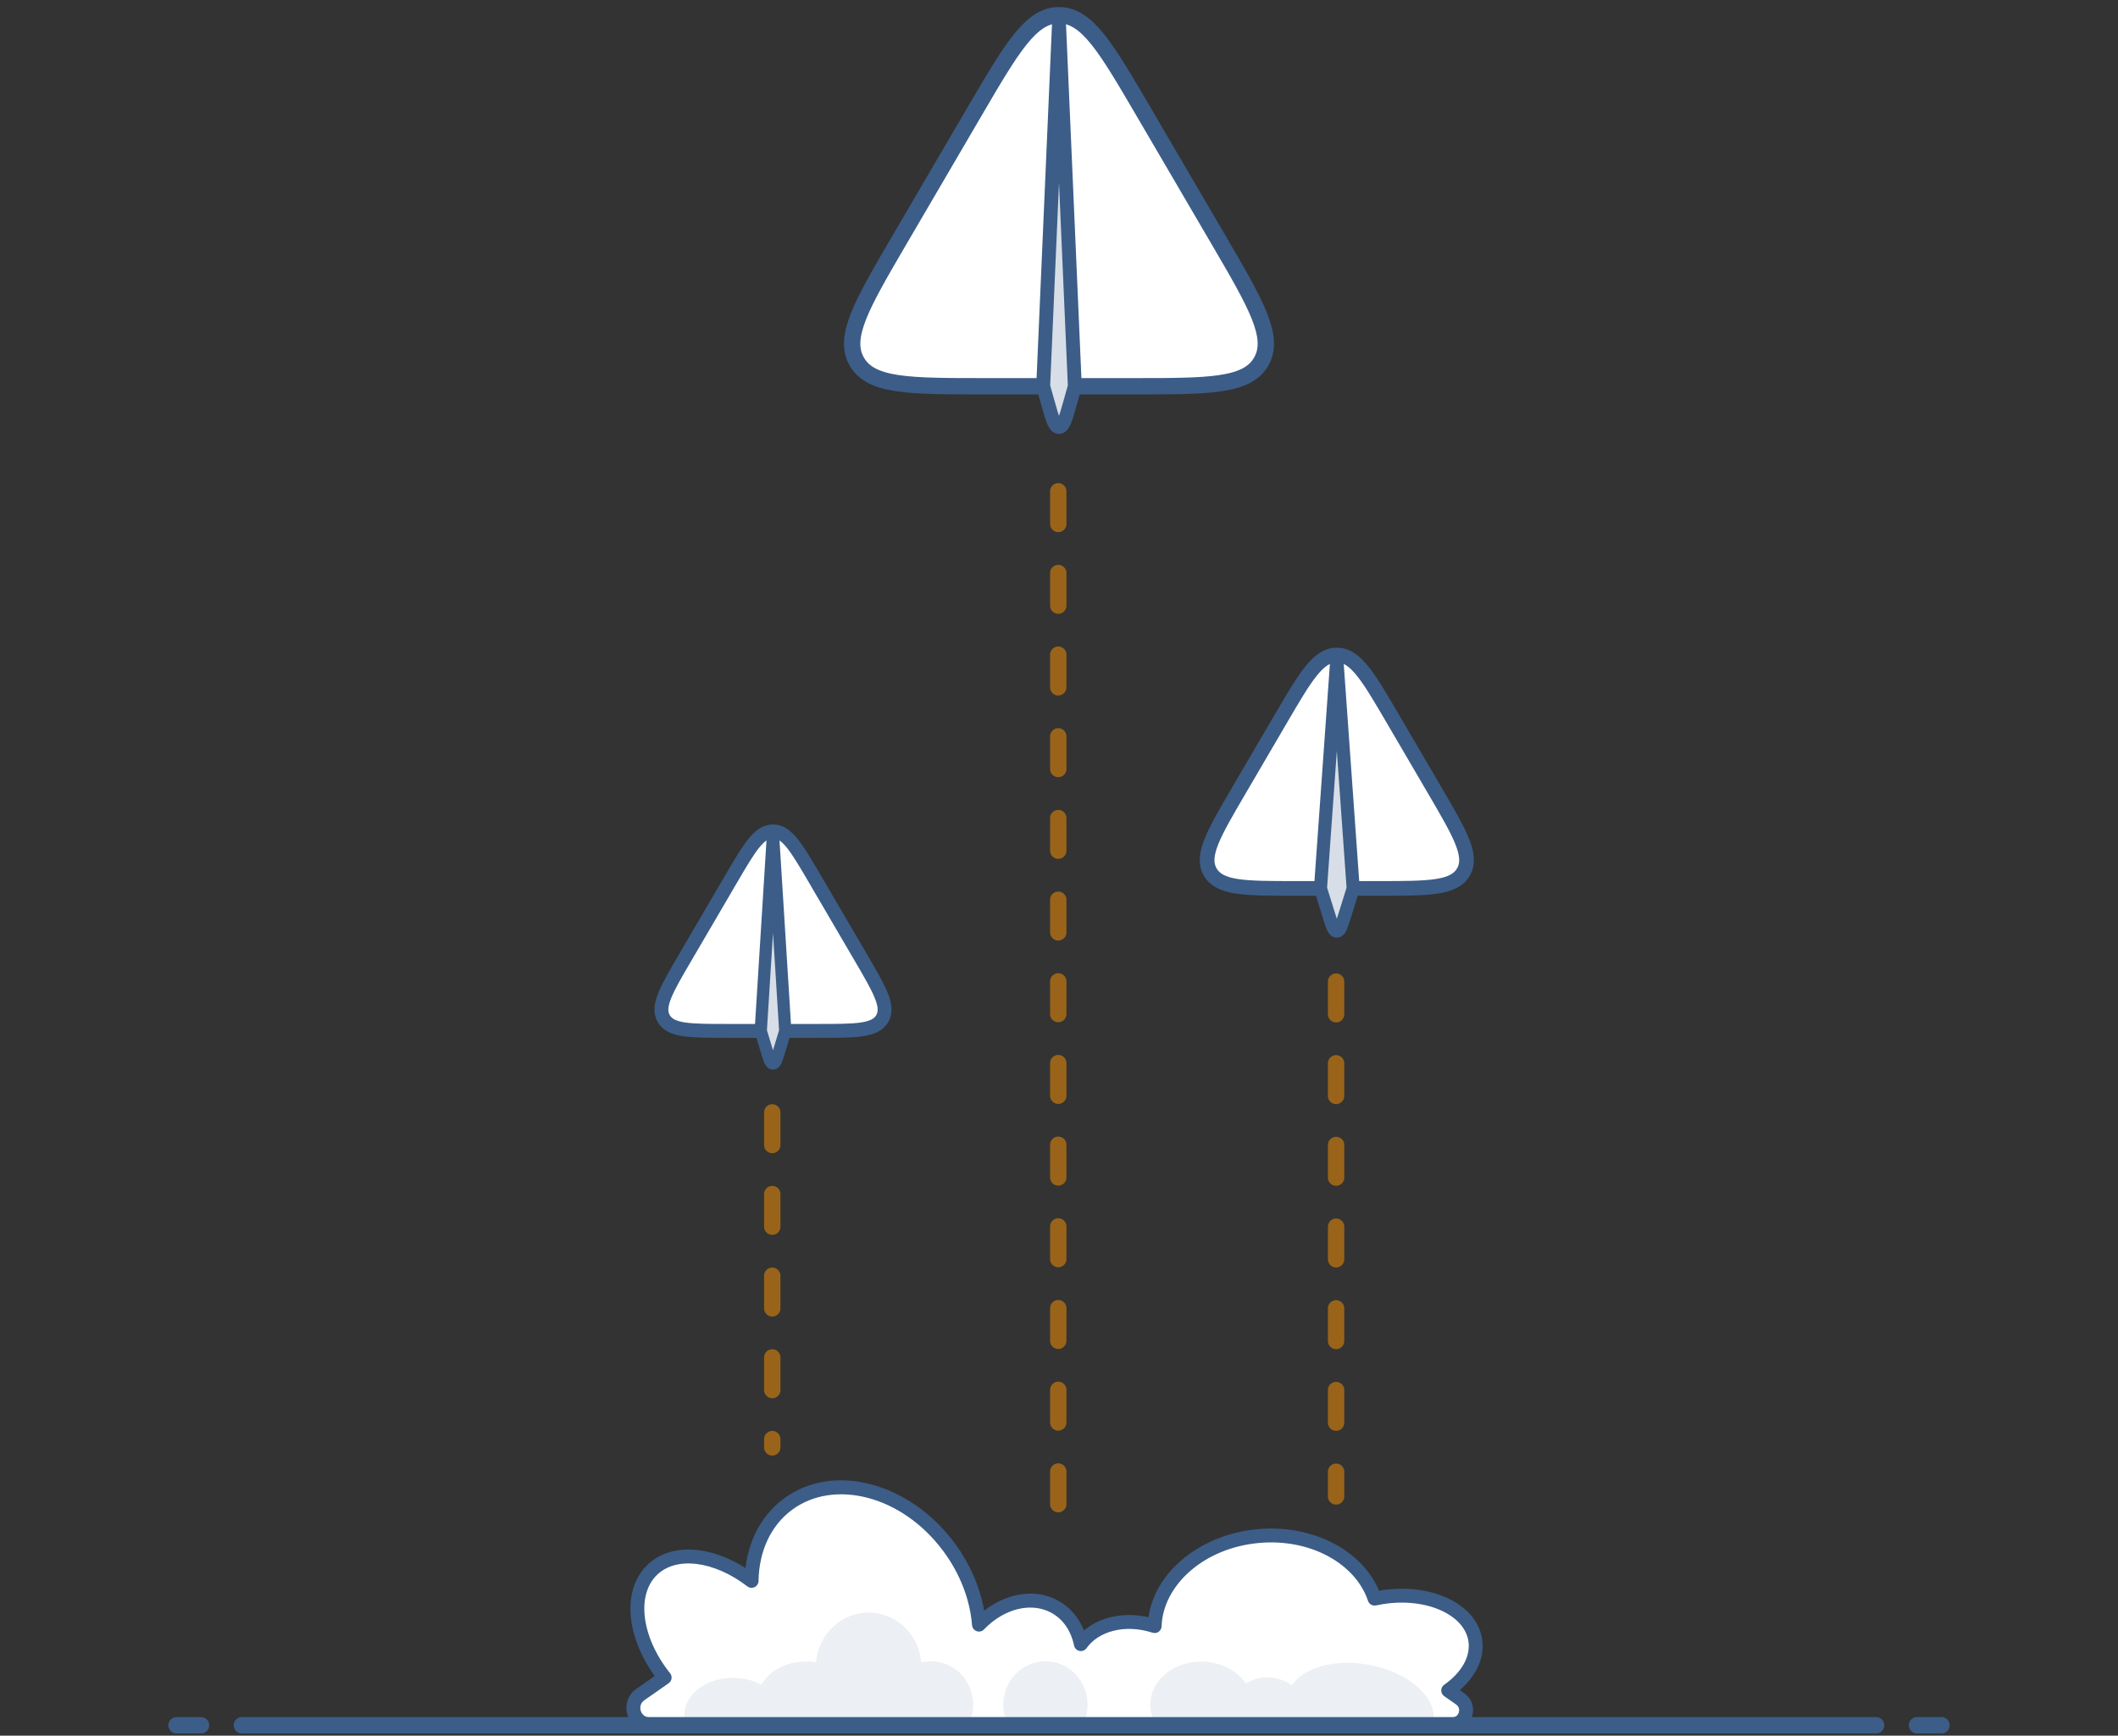 <svg width="216" height="177" viewBox="0 0 216 177" fill="none" xmlns="http://www.w3.org/2000/svg"><rect x="0" y="0" width="216" height="177" fill="#333333" stroke="none"/><path d="M116.632 11.406C112.79 4.837 110.868 1.552 108 1.552C105.132 1.552 103.211 4.837 99.368 11.406L91.802 24.341C87.894 31.024 85.939 34.366 87.38 36.878C88.821 39.39 92.692 39.39 100.434 39.39L115.566 39.39C123.308 39.39 127.179 39.39 128.62 36.878C130.061 34.366 128.107 31.024 124.198 24.341L116.632 11.406Z" fill="white" stroke="#3C5D87" stroke-width="1.667"/><path d="M108 2.347L106.387 39.39L106.878 41.126C107.332 42.735 107.559 43.54 108 43.54C108.442 43.54 108.669 42.735 109.123 41.126L109.613 39.39L108 2.347Z" fill="white"/><path d="M108 2.347L106.387 39.39L106.878 41.126C107.332 42.735 107.559 43.54 108 43.54C108.442 43.54 108.669 42.735 109.123 41.126L109.613 39.39L108 2.347Z" fill="#3C5D87" fill-opacity="0.2"/><path d="M108 2.347L106.387 39.39L106.878 41.126C107.332 42.735 107.559 43.54 108 43.54C108.442 43.54 108.669 42.735 109.123 41.126L109.613 39.39L108 2.347Z" stroke="#3C5D87" stroke-width="1.417"/><path d="M142.088 73.369C139.526 68.989 138.245 66.799 136.333 66.799C134.421 66.799 133.141 68.989 130.579 73.369L126.368 80.568C123.762 85.023 122.459 87.251 123.42 88.925C124.381 90.6 126.961 90.6 132.123 90.6L140.544 90.6C145.705 90.6 148.286 90.6 149.247 88.925C150.208 87.251 148.905 85.023 146.299 80.568L142.088 73.369Z" fill="white" stroke="#3C5D87" stroke-width="1.5"/><path d="M136.333 67.186L134.667 90.6L135.538 93.39C135.864 94.435 136.027 94.957 136.333 94.957C136.64 94.957 136.803 94.435 137.129 93.39L138 90.6L136.333 67.186Z" fill="white"/><path d="M136.333 67.186L134.667 90.6L135.538 93.39C135.864 94.435 136.027 94.957 136.333 94.957C136.64 94.957 136.803 94.435 137.129 93.39L138 90.6L136.333 67.186Z" fill="#3C5D87" fill-opacity="0.2"/><path d="M136.333 67.186L134.667 90.6L135.538 93.39C135.864 94.435 136.027 94.957 136.333 94.957C136.64 94.957 136.803 94.435 137.129 93.39L138 90.6L136.333 67.186Z" stroke="#3C5D87" stroke-width="1.333"/><path d="M83.149 89.712C81.228 86.427 80.267 84.785 78.833 84.785C77.399 84.785 76.439 86.427 74.517 89.712L69.901 97.604C67.947 100.946 66.969 102.616 67.69 103.873C68.41 105.129 70.346 105.129 74.217 105.129L83.45 105.129C87.321 105.129 89.256 105.129 89.977 103.873C90.697 102.616 89.72 100.946 87.766 97.604L83.149 89.712Z" fill="white" stroke="#3C5D87" stroke-width="1.417"/><path d="M78.833 85.103L77.583 105.129L78.195 107.156C78.455 108.019 78.585 108.451 78.833 108.451C79.081 108.451 79.211 108.019 79.471 107.156L80.083 105.129L78.833 85.103Z" fill="white"/><path d="M78.833 85.103L77.583 105.129L78.195 107.156C78.455 108.019 78.585 108.451 78.833 108.451C79.081 108.451 79.211 108.019 79.471 107.156L80.083 105.129L78.833 85.103Z" fill="#3C5D87" fill-opacity="0.2"/><path d="M78.833 85.103L77.583 105.129L78.195 107.156C78.455 108.019 78.585 108.451 78.833 108.451C79.081 108.451 79.211 108.019 79.471 107.156L80.083 105.129L78.833 85.103Z" stroke="#3C5D87" stroke-width="1.25"/><path opacity="0.5" d="M107.925 50.102V155.935" stroke="#FF9600" stroke-width="1.667" stroke-linecap="round" stroke-linejoin="round" stroke-dasharray="3.33 5"/><path opacity="0.5" d="M136.259 100.103V152.603" stroke="#FF9600" stroke-width="1.667" stroke-linecap="round" stroke-linejoin="round" stroke-dasharray="3.33 5"/><path opacity="0.5" d="M78.758 113.437V147.603" stroke="#FF9600" stroke-width="1.667" stroke-linecap="round" stroke-linejoin="round" stroke-dasharray="3.33 5"/><path fill-rule="evenodd" clip-rule="evenodd" d="M94.128 175.849C94.128 175.849 94.129 175.849 94.129 175.849H98.369C98.37 175.849 98.37 175.849 98.37 175.849H107.397C107.397 175.849 107.397 175.849 107.397 175.849H108.275C108.277 175.849 108.278 175.849 108.28 175.849H134.539V175.853H142.633L142.632 175.853H148.075C149.483 175.853 150.053 174.04 148.899 173.233L147.69 172.388C149.639 171.017 150.747 169.134 150.453 167.252C149.96 164.096 145.709 162.138 140.958 162.88C140.696 162.921 140.438 162.969 140.184 163.024C138.815 158.91 133.903 156.145 128.344 156.643C122.443 157.171 117.911 161.188 117.754 165.826C114.763 164.852 111.696 165.607 110.231 167.664C109.901 166.06 109.028 164.695 107.662 163.904C105.265 162.517 102.088 163.33 99.838 165.676C99.628 163.02 98.607 160.232 96.762 157.749C92.388 151.862 85.038 149.918 80.344 153.406C77.94 155.191 76.699 158.054 76.647 161.213C73.069 158.457 68.852 157.878 66.544 160.065C64.056 162.422 64.656 167.168 67.784 171.075L65.31 172.804C63.968 173.741 64.631 175.849 66.268 175.849H72.595L72.595 175.849H74.848C74.849 175.849 74.85 175.849 74.851 175.849H78.564C78.565 175.849 78.566 175.849 78.567 175.849H87.122C87.123 175.849 87.123 175.849 87.124 175.849H94.128Z" fill="white"/><path d="M94.129 175.849L93.876 175.187C93.957 175.156 94.043 175.14 94.129 175.14V175.849ZM94.128 175.849L94.381 176.511C94.3 176.542 94.214 176.558 94.128 176.558V175.849ZM98.369 175.849V175.14C98.596 175.14 98.809 175.249 98.942 175.432L98.369 175.849ZM98.37 175.849V176.558C98.143 176.558 97.93 176.449 97.797 176.266L98.37 175.849ZM107.397 175.849L107.876 176.371C107.745 176.491 107.574 176.558 107.397 176.558V175.849ZM107.397 175.849L106.918 175.328C107.048 175.208 107.219 175.141 107.397 175.141V175.849ZM108.275 175.849V175.141C108.29 175.141 108.305 175.141 108.321 175.142L108.275 175.849ZM108.28 175.849V176.558C108.265 176.558 108.251 176.557 108.236 176.556L108.28 175.849ZM134.539 175.849V175.141C134.931 175.141 135.248 175.458 135.248 175.849H134.539ZM134.539 175.853V176.561C134.148 176.561 133.831 176.244 133.831 175.853H134.539ZM142.633 175.853V175.144C142.904 175.144 143.152 175.3 143.27 175.544C143.389 175.789 143.356 176.079 143.188 176.292L142.633 175.853ZM142.632 175.853V176.561C142.361 176.561 142.113 176.406 141.995 176.161C141.876 175.917 141.908 175.626 142.077 175.413L142.632 175.853ZM148.899 173.233L148.493 173.814H148.493L148.899 173.233ZM147.69 172.388L147.284 172.969C147.095 172.837 146.982 172.621 146.981 172.39C146.981 172.159 147.093 171.942 147.282 171.809L147.69 172.388ZM150.453 167.252L149.753 167.362L149.753 167.362L150.453 167.252ZM140.958 162.88L140.849 162.18H140.849L140.958 162.88ZM140.184 163.024L140.335 163.717C139.981 163.794 139.626 163.592 139.512 163.248L140.184 163.024ZM128.344 156.643L128.407 157.348L128.344 156.643ZM117.754 165.826L118.462 165.85C118.455 166.073 118.343 166.279 118.161 166.407C117.978 166.534 117.747 166.569 117.535 166.5L117.754 165.826ZM110.231 167.664L110.808 168.075C110.644 168.305 110.36 168.416 110.085 168.357C109.809 168.299 109.594 168.083 109.537 167.807L110.231 167.664ZM107.662 163.904L107.308 164.518L107.662 163.904ZM99.838 165.676L100.35 166.166C100.157 166.367 99.863 166.437 99.6 166.343C99.338 166.249 99.154 166.01 99.132 165.732L99.838 165.676ZM96.762 157.749L96.194 158.171L96.762 157.749ZM80.344 153.406L80.766 153.974L80.344 153.406ZM76.647 161.213L77.356 161.225C77.351 161.493 77.196 161.735 76.955 161.852C76.713 161.968 76.427 161.938 76.215 161.775L76.647 161.213ZM66.544 160.065L67.031 160.579V160.579L66.544 160.065ZM67.784 171.075L68.337 170.633C68.46 170.786 68.513 170.982 68.485 171.176C68.457 171.37 68.35 171.544 68.19 171.656L67.784 171.075ZM65.31 172.804L65.715 173.384L65.31 172.804ZM72.595 175.849L73.15 175.409C73.319 175.622 73.351 175.913 73.233 176.158C73.114 176.402 72.867 176.557 72.595 176.557V175.849ZM72.595 175.849L72.039 176.288C71.871 176.075 71.839 175.785 71.957 175.54C72.075 175.296 72.323 175.14 72.595 175.14V175.849ZM74.848 175.849V175.14C74.904 175.14 74.961 175.147 75.016 175.161L74.848 175.849ZM74.851 175.849V176.558C74.794 176.558 74.738 176.551 74.683 176.538L74.851 175.849ZM78.564 175.849L78.769 176.527C78.703 176.548 78.634 176.558 78.564 176.558V175.849ZM78.567 175.849L78.361 175.171C78.428 175.151 78.497 175.14 78.567 175.14V175.849ZM87.122 175.849V175.14C87.198 175.14 87.273 175.153 87.344 175.176L87.122 175.849ZM87.124 175.849V176.558C87.049 176.558 86.974 176.546 86.902 176.522L87.124 175.849ZM94.383 176.51L94.383 176.51C94.383 176.51 94.383 176.51 94.383 176.51H94.383L94.383 176.51C94.383 176.51 94.383 176.51 94.383 176.51C94.383 176.51 94.383 176.51 94.383 176.51C94.383 176.51 94.383 176.51 94.383 176.51C94.383 176.51 94.383 176.51 94.383 176.51C94.383 176.51 94.383 176.51 94.383 176.51C94.383 176.51 94.383 176.51 94.383 176.51C94.383 176.51 94.383 176.51 94.383 176.51C94.383 176.51 94.383 176.51 94.383 176.51C94.383 176.51 94.383 176.51 94.383 176.51C94.383 176.51 94.383 176.51 94.383 176.51H94.383C94.383 176.51 94.383 176.51 94.383 176.51L94.383 176.51C94.383 176.51 94.383 176.51 94.383 176.51C94.383 176.51 94.383 176.51 94.383 176.51C94.383 176.51 94.383 176.51 94.383 176.51C94.383 176.51 94.383 176.51 94.383 176.51C94.383 176.51 94.383 176.51 94.383 176.51C94.383 176.51 94.383 176.51 94.383 176.51C94.383 176.51 94.383 176.51 94.383 176.51C94.383 176.51 94.383 176.51 94.383 176.51L94.383 176.51C94.383 176.51 94.383 176.51 94.383 176.51H94.383C94.383 176.51 94.383 176.51 94.383 176.51C94.383 176.51 94.383 176.51 94.383 176.51C94.383 176.51 94.383 176.51 94.383 176.51C94.383 176.51 94.383 176.51 94.383 176.51C94.383 176.51 94.383 176.51 94.383 176.51C94.383 176.51 94.383 176.51 94.383 176.51C94.383 176.51 94.383 176.51 94.383 176.51C94.383 176.51 94.383 176.51 94.383 176.51C94.383 176.51 94.383 176.51 94.383 176.51C94.383 176.51 94.383 176.51 94.383 176.51C94.383 176.51 94.383 176.51 94.383 176.51L94.383 176.51C94.383 176.51 94.383 176.51 94.383 176.51H94.383C94.383 176.51 94.383 176.51 94.383 176.51C94.383 176.51 94.383 176.51 94.383 176.51C94.383 176.51 94.383 176.51 94.383 176.51C94.383 176.51 94.383 176.51 94.383 176.51C94.383 176.51 94.383 176.51 94.383 176.51C94.383 176.51 94.383 176.51 94.383 176.51C94.383 176.51 94.383 176.51 94.383 176.51C94.383 176.51 94.383 176.51 94.383 176.51C94.383 176.51 94.383 176.51 94.383 176.51C94.383 176.51 94.383 176.51 94.383 176.51C94.383 176.51 94.382 176.51 94.382 176.51L94.382 176.51C94.382 176.51 94.382 176.51 94.382 176.51H94.382C94.382 176.51 94.382 176.51 94.382 176.51C94.382 176.51 94.382 176.51 94.382 176.51C94.382 176.51 94.382 176.51 94.382 176.51C94.382 176.51 94.382 176.51 94.382 176.51V176.51C94.382 176.51 94.382 176.51 94.382 176.51C94.382 176.51 94.382 176.51 94.382 176.51C94.382 176.51 94.382 176.51 94.382 176.51C94.382 176.51 94.382 176.51 94.382 176.51H94.382C94.382 176.51 94.382 176.51 94.382 176.51C94.382 176.51 94.382 176.51 94.382 176.51H94.382C94.382 176.51 94.382 176.51 94.382 176.51C94.382 176.51 94.382 176.51 94.382 176.51C94.382 176.51 94.382 176.51 94.382 176.51C94.382 176.51 94.382 176.51 94.382 176.51C94.382 176.51 94.382 176.51 94.382 176.51C94.382 176.51 94.382 176.51 94.382 176.51C94.382 176.51 94.382 176.51 94.382 176.51C94.382 176.51 94.382 176.51 94.382 176.51C94.382 176.51 94.382 176.51 94.382 176.51C94.382 176.51 94.382 176.51 94.382 176.51H94.382L94.382 176.51C94.382 176.51 94.382 176.51 94.382 176.51H94.382C94.382 176.51 94.382 176.51 94.382 176.51C94.382 176.51 94.382 176.51 94.382 176.51C94.382 176.51 94.382 176.51 94.382 176.51C94.382 176.51 94.382 176.51 94.382 176.51V176.51C94.382 176.51 94.382 176.51 94.382 176.51C94.382 176.51 94.382 176.51 94.382 176.51C94.382 176.51 94.382 176.51 94.382 176.51C94.382 176.51 94.382 176.51 94.382 176.51H94.382C94.382 176.51 94.382 176.51 94.382 176.51L94.382 176.51C94.382 176.51 94.382 176.51 94.382 176.51H94.382C94.382 176.51 94.382 176.51 94.382 176.51C94.382 176.51 94.382 176.51 94.382 176.51C94.382 176.51 94.382 176.51 94.382 176.51C94.382 176.51 94.382 176.51 94.382 176.51V176.51C94.382 176.51 94.382 176.51 94.382 176.51C94.382 176.51 94.382 176.51 94.382 176.51C94.382 176.51 94.382 176.51 94.382 176.51C94.382 176.51 94.382 176.51 94.382 176.51H94.382C94.382 176.51 94.382 176.51 94.382 176.51L94.382 176.51H94.382C94.382 176.51 94.382 176.51 94.382 176.51C94.382 176.51 94.382 176.51 94.382 176.51C94.382 176.51 94.382 176.51 94.382 176.51C94.382 176.51 94.382 176.51 94.382 176.51C94.382 176.51 94.382 176.51 94.382 176.51C94.382 176.51 94.382 176.51 94.382 176.51C94.382 176.51 94.382 176.51 94.382 176.51C94.382 176.51 94.382 176.51 94.382 176.51C94.382 176.51 94.382 176.51 94.382 176.51C94.382 176.51 94.382 176.51 94.382 176.51H94.382C94.382 176.51 94.382 176.51 94.382 176.51C94.382 176.51 94.382 176.51 94.382 176.51H94.382C94.382 176.51 94.382 176.51 94.382 176.51C94.382 176.51 94.382 176.51 94.382 176.51C94.382 176.51 94.382 176.51 94.382 176.51C94.382 176.51 94.382 176.51 94.382 176.51V176.51C94.382 176.51 94.382 176.51 94.382 176.51C94.382 176.51 94.382 176.51 94.382 176.51C94.382 176.51 94.382 176.51 94.382 176.51C94.382 176.51 94.382 176.51 94.382 176.51C94.382 176.51 94.382 176.51 94.382 176.51H94.382L94.382 176.51C94.382 176.51 94.382 176.51 94.382 176.51C94.382 176.51 94.382 176.51 94.382 176.51C94.382 176.51 94.382 176.51 94.382 176.51C94.382 176.51 94.382 176.51 94.382 176.51C94.382 176.51 94.382 176.51 94.382 176.51C94.382 176.51 94.382 176.51 94.382 176.51C94.382 176.51 94.382 176.51 94.382 176.51C94.382 176.51 94.382 176.51 94.382 176.51C94.382 176.51 94.382 176.51 94.382 176.51C94.382 176.51 94.382 176.51 94.382 176.51C94.382 176.51 94.382 176.51 94.382 176.51H94.382C94.382 176.51 94.382 176.51 94.382 176.51L94.382 176.51C94.382 176.51 94.382 176.51 94.382 176.51C94.382 176.51 94.382 176.51 94.382 176.51C94.382 176.51 94.382 176.51 94.382 176.51C94.382 176.51 94.382 176.51 94.382 176.51C94.382 176.51 94.382 176.51 94.382 176.51C94.382 176.51 94.382 176.51 94.382 176.51C94.382 176.51 94.382 176.51 94.382 176.51C94.382 176.51 94.382 176.51 94.382 176.511C94.382 176.511 94.382 176.511 94.382 176.511C94.382 176.511 94.382 176.511 94.382 176.511C94.382 176.511 94.382 176.511 94.382 176.511H94.382C94.382 176.511 94.382 176.511 94.382 176.511L94.382 176.511C94.382 176.511 94.382 176.511 94.382 176.511C94.382 176.511 94.382 176.511 94.382 176.511C94.382 176.511 94.382 176.511 94.382 176.511C94.382 176.511 94.382 176.511 94.382 176.511C94.382 176.511 94.382 176.511 94.382 176.511C94.382 176.511 94.382 176.511 94.382 176.511C94.382 176.511 94.382 176.511 94.382 176.511C94.382 176.511 94.382 176.511 94.382 176.511L94.382 176.511C94.382 176.511 94.382 176.511 94.382 176.511H94.382C94.382 176.511 94.382 176.511 94.382 176.511C94.382 176.511 94.382 176.511 94.382 176.511C94.382 176.511 94.382 176.511 94.382 176.511C94.382 176.511 94.382 176.511 94.382 176.511C94.382 176.511 94.382 176.511 94.382 176.511C94.382 176.511 94.382 176.511 94.382 176.511C94.382 176.511 94.382 176.511 94.382 176.511C94.382 176.511 94.382 176.511 94.382 176.511C94.382 176.511 94.382 176.511 94.382 176.511C94.382 176.511 94.382 176.511 94.382 176.511L94.382 176.511C94.382 176.511 94.382 176.511 94.382 176.511H94.382L94.382 176.511C94.382 176.511 94.382 176.511 94.382 176.511C94.382 176.511 94.382 176.511 94.382 176.511C94.382 176.511 94.382 176.511 94.382 176.511C94.382 176.511 94.382 176.511 94.382 176.511C94.382 176.511 94.382 176.511 94.382 176.511C94.382 176.511 94.382 176.511 94.382 176.511C94.382 176.511 94.382 176.511 94.382 176.511C94.382 176.511 94.382 176.511 94.382 176.511C94.382 176.511 94.382 176.511 94.382 176.511C94.382 176.511 94.382 176.511 94.382 176.511H94.382C94.382 176.511 94.382 176.511 94.382 176.511C94.382 176.511 94.382 176.511 94.382 176.511C94.382 176.511 94.382 176.511 94.382 176.511C94.382 176.511 94.382 176.511 94.382 176.511C94.382 176.511 94.382 176.511 94.382 176.511C94.382 176.511 94.382 176.511 94.382 176.511C94.382 176.511 94.382 176.511 94.382 176.511C94.382 176.511 94.382 176.511 94.382 176.511C94.382 176.511 94.382 176.511 94.382 176.511C94.382 176.511 94.382 176.511 94.382 176.511L94.382 176.511C94.382 176.511 94.382 176.511 94.382 176.511H94.382C94.382 176.511 94.382 176.511 94.382 176.511C94.382 176.511 94.382 176.511 94.382 176.511C94.382 176.511 94.382 176.511 94.382 176.511C94.382 176.511 94.382 176.511 94.382 176.511C94.382 176.511 94.382 176.511 94.382 176.511C94.382 176.511 94.382 176.511 94.382 176.511C94.382 176.511 94.382 176.511 94.382 176.511C94.382 176.511 94.382 176.511 94.382 176.511C94.382 176.511 94.382 176.511 94.382 176.511C94.382 176.511 94.382 176.511 94.382 176.511C94.382 176.511 94.382 176.511 94.382 176.511L94.382 176.511C94.382 176.511 94.382 176.511 94.382 176.511H94.382C94.382 176.511 94.382 176.511 94.382 176.511C94.382 176.511 94.382 176.511 94.382 176.511C94.382 176.511 94.382 176.511 94.382 176.511C94.382 176.511 94.382 176.511 94.382 176.511V176.511C94.382 176.511 94.382 176.511 94.382 176.511C94.382 176.511 94.382 176.511 94.382 176.511C94.382 176.511 94.382 176.511 94.382 176.511C94.382 176.511 94.382 176.511 94.382 176.511C94.382 176.511 94.382 176.511 94.382 176.511C94.382 176.511 94.382 176.511 94.382 176.511L94.382 176.511C94.382 176.511 94.382 176.511 94.382 176.511H94.382C94.382 176.511 94.382 176.511 94.382 176.511C94.382 176.511 94.382 176.511 94.382 176.511C94.382 176.511 94.382 176.511 94.382 176.511C94.382 176.511 94.382 176.511 94.382 176.511V176.511C94.382 176.511 94.382 176.511 94.382 176.511C94.382 176.511 94.382 176.511 94.382 176.511C94.382 176.511 94.382 176.511 94.382 176.511C94.382 176.511 94.382 176.511 94.382 176.511H94.382C94.382 176.511 94.382 176.511 94.382 176.511C94.382 176.511 94.382 176.511 94.382 176.511H94.382C94.382 176.511 94.382 176.511 94.382 176.511C94.382 176.511 94.382 176.511 94.382 176.511C94.382 176.511 94.382 176.511 94.382 176.511C94.382 176.511 94.382 176.511 94.382 176.511C94.382 176.511 94.382 176.511 94.382 176.511C94.382 176.511 94.382 176.511 94.382 176.511C94.382 176.511 94.382 176.511 94.382 176.511C94.382 176.511 94.382 176.511 94.382 176.511C94.382 176.511 94.382 176.511 94.382 176.511C94.382 176.511 94.382 176.511 94.382 176.511H94.382L94.382 176.511C94.382 176.511 94.382 176.511 94.382 176.511H94.382C94.382 176.511 94.382 176.511 94.382 176.511C94.382 176.511 94.382 176.511 94.382 176.511C94.382 176.511 94.382 176.511 94.382 176.511C94.382 176.511 94.382 176.511 94.382 176.511V176.511C94.382 176.511 94.382 176.511 94.382 176.511C94.382 176.511 94.382 176.511 94.382 176.511C94.382 176.511 94.382 176.511 94.382 176.511C94.382 176.511 94.382 176.511 94.382 176.511H94.382C94.382 176.511 94.382 176.511 94.382 176.511L94.382 176.511C94.382 176.511 94.382 176.511 94.382 176.511C94.382 176.511 94.382 176.511 94.382 176.511C94.382 176.511 94.382 176.511 94.382 176.511C94.382 176.511 94.382 176.511 94.382 176.511C94.382 176.511 94.382 176.511 94.382 176.511C94.382 176.511 94.382 176.511 94.382 176.511C94.382 176.511 94.382 176.511 94.382 176.511C94.382 176.511 94.382 176.511 94.382 176.511C94.382 176.511 94.382 176.511 94.382 176.511C94.382 176.511 94.382 176.511 94.382 176.511C94.382 176.511 94.382 176.511 94.382 176.511H94.382C94.382 176.511 94.382 176.511 94.382 176.511L94.382 176.511H94.382C94.382 176.511 94.382 176.511 94.382 176.511C94.382 176.511 94.382 176.511 94.382 176.511C94.382 176.511 94.382 176.511 94.382 176.511C94.382 176.511 94.382 176.511 94.382 176.511C94.382 176.511 94.382 176.511 94.382 176.511C94.382 176.511 94.382 176.511 94.382 176.511C94.382 176.511 94.382 176.511 94.382 176.511C94.382 176.511 94.382 176.511 94.382 176.511C94.382 176.511 94.382 176.511 94.382 176.511C94.382 176.511 94.382 176.511 94.382 176.511H94.382C94.382 176.511 94.382 176.511 94.382 176.511C94.382 176.511 94.382 176.511 94.382 176.511C94.382 176.511 94.382 176.511 94.382 176.511C94.382 176.511 94.382 176.511 94.382 176.511C94.382 176.511 94.382 176.511 94.382 176.511C94.382 176.511 94.382 176.511 94.382 176.511C94.382 176.511 94.382 176.511 94.382 176.511C94.382 176.511 94.382 176.511 94.382 176.511C94.382 176.511 94.382 176.511 94.382 176.511C94.382 176.511 94.382 176.511 94.382 176.511L94.382 176.511C94.382 176.511 94.382 176.511 94.382 176.511H94.382L94.382 176.511C94.382 176.511 94.382 176.511 94.382 176.511C94.382 176.511 94.382 176.511 94.382 176.511C94.382 176.511 94.382 176.511 94.382 176.511C94.382 176.511 94.382 176.511 94.382 176.511C94.382 176.511 94.382 176.511 94.382 176.511C94.382 176.511 94.382 176.511 94.382 176.511C94.382 176.511 94.382 176.511 94.382 176.511C94.382 176.511 94.382 176.511 94.382 176.511C94.382 176.511 94.382 176.511 94.382 176.511C94.382 176.511 94.382 176.511 94.382 176.511C94.382 176.511 94.382 176.511 94.382 176.511H94.382C94.382 176.511 94.382 176.511 94.382 176.511L94.382 176.511C94.382 176.511 94.382 176.511 94.382 176.511C94.382 176.511 94.382 176.511 94.382 176.511C94.382 176.511 94.382 176.511 94.382 176.511C94.382 176.511 94.382 176.511 94.382 176.511C94.382 176.511 94.382 176.511 94.382 176.511C94.382 176.511 94.382 176.511 94.382 176.511C94.382 176.511 94.382 176.511 94.382 176.511C94.382 176.511 94.382 176.511 94.382 176.511L94.382 176.511C94.382 176.511 94.382 176.511 94.382 176.511H94.382C94.382 176.511 94.382 176.511 94.382 176.511L94.382 176.511C94.382 176.511 94.382 176.511 94.382 176.511C94.382 176.511 94.382 176.511 94.382 176.511C94.382 176.511 94.382 176.511 94.382 176.511C94.382 176.511 94.382 176.511 94.382 176.511C94.382 176.511 94.382 176.511 94.382 176.511C94.382 176.511 94.382 176.511 94.382 176.511C94.382 176.511 94.382 176.511 94.382 176.511C94.382 176.511 94.382 176.511 94.382 176.511L94.382 176.511C94.382 176.511 94.382 176.511 94.382 176.511H94.381C94.381 176.511 94.381 176.511 94.381 176.511C94.381 176.511 94.381 176.511 94.381 176.511C94.381 176.511 94.381 176.511 94.381 176.511C94.381 176.511 94.381 176.511 94.381 176.511C94.381 176.511 94.381 176.511 94.381 176.511C94.381 176.511 94.381 176.511 94.381 176.511C94.381 176.511 94.381 176.511 94.381 176.511C94.381 176.511 94.381 176.511 94.381 176.511C94.381 176.511 94.381 176.511 94.381 176.511C94.381 176.511 94.381 176.511 94.381 176.511C94.381 176.511 94.381 176.511 94.381 176.511L94.381 176.511C94.381 176.511 94.381 176.511 94.381 176.511H94.381L94.381 176.511C94.381 176.511 94.381 176.511 94.381 176.511C94.381 176.511 94.381 176.511 94.381 176.511C94.381 176.511 94.381 176.511 94.381 176.511C94.381 176.511 94.381 176.511 94.381 176.511C94.381 176.511 94.381 176.511 94.381 176.511C94.381 176.511 94.381 176.511 94.381 176.511C94.381 176.511 94.381 176.511 94.381 176.511C94.381 176.511 94.381 176.511 94.381 176.511C94.381 176.511 94.381 176.511 94.381 176.511C94.381 176.511 94.381 176.511 94.381 176.511H94.381C94.381 176.511 94.381 176.511 94.381 176.511C94.381 176.511 94.381 176.511 94.381 176.511C94.381 176.511 94.381 176.511 94.381 176.511C94.381 176.511 94.381 176.511 94.381 176.511C94.381 176.511 94.381 176.511 94.381 176.511C94.381 176.511 94.381 176.511 94.381 176.511C94.381 176.511 94.381 176.511 94.381 176.511C94.381 176.511 94.381 176.511 94.381 176.511C94.381 176.511 94.381 176.511 94.381 176.511C94.381 176.511 94.381 176.511 94.381 176.511H94.381L94.381 176.511C94.381 176.511 94.381 176.511 94.381 176.511H94.381C94.381 176.511 94.381 176.511 94.381 176.511C94.381 176.511 94.381 176.511 94.381 176.511C94.381 176.511 94.381 176.511 94.381 176.511C94.381 176.511 94.381 176.511 94.381 176.511C94.381 176.511 94.381 176.511 94.381 176.511C94.381 176.511 94.381 176.511 94.381 176.511C94.381 176.511 94.381 176.511 94.381 176.511C94.381 176.511 94.381 176.511 94.381 176.511C94.381 176.511 94.381 176.511 94.381 176.511C94.381 176.511 94.381 176.511 94.381 176.511C94.381 176.511 94.381 176.511 94.381 176.511L94.381 176.511C94.381 176.511 94.381 176.511 94.381 176.511H94.381C94.381 176.511 94.381 176.511 94.381 176.511C94.381 176.511 94.381 176.511 94.381 176.511C94.381 176.511 94.381 176.511 94.381 176.511C94.381 176.511 94.381 176.511 94.381 176.511V176.511C94.381 176.511 94.381 176.511 94.381 176.511C94.381 176.511 94.381 176.511 94.381 176.511C94.381 176.511 94.381 176.511 94.381 176.511C94.381 176.511 94.381 176.511 94.381 176.511H94.381C94.381 176.511 94.381 176.511 94.381 176.511L94.381 176.511C94.381 176.511 94.381 176.511 94.381 176.511C94.381 176.511 94.381 176.511 94.381 176.511C94.381 176.511 94.381 176.511 94.381 176.511C94.381 176.511 94.381 176.511 94.381 176.511C94.381 176.511 94.381 176.511 94.381 176.511C94.381 176.511 94.381 176.511 94.381 176.511V176.511C94.381 176.511 94.381 176.511 94.381 176.511C94.381 176.511 94.381 176.511 94.381 176.511C94.381 176.511 94.381 176.511 94.381 176.511C94.381 176.511 94.381 176.511 94.381 176.511H94.381C94.381 176.511 94.381 176.511 94.381 176.511C94.381 176.511 94.381 176.511 94.381 176.511H94.381C94.381 176.511 94.381 176.511 94.381 176.511C94.381 176.511 94.381 176.511 94.381 176.511C94.381 176.511 94.381 176.511 94.381 176.511C94.381 176.511 94.381 176.511 94.381 176.511V176.511C94.381 176.511 94.381 176.511 94.381 176.511C94.381 176.511 94.381 176.511 94.381 176.511C94.381 176.511 94.381 176.511 94.381 176.511C94.381 176.511 94.381 176.511 94.381 176.511C94.381 176.511 94.381 176.511 94.381 176.511H94.381L94.381 176.511C94.381 176.511 94.381 176.511 94.381 176.511C94.381 176.511 94.381 176.511 94.381 176.511C94.381 176.511 94.381 176.511 94.381 176.511C94.381 176.511 94.381 176.511 94.381 176.511C94.381 176.511 94.381 176.511 94.381 176.511C94.381 176.511 94.381 176.511 94.381 176.511V176.511C94.381 176.511 94.381 176.511 94.381 176.511C94.381 176.511 94.381 176.511 94.381 176.511C94.381 176.511 94.381 176.511 94.381 176.511C94.381 176.511 94.381 176.511 94.381 176.511H94.381C94.381 176.511 94.381 176.511 94.381 176.511L94.381 176.511C94.381 176.511 94.381 176.511 94.381 176.511C94.381 176.511 94.381 176.511 94.381 176.511C94.381 176.511 94.381 176.511 94.381 176.511C94.381 176.511 94.381 176.511 94.381 176.511C94.381 176.511 94.381 176.511 94.381 176.511C94.381 176.511 94.381 176.511 94.381 176.511C94.381 176.511 94.381 176.511 94.381 176.511C94.381 176.511 94.381 176.511 94.381 176.511C94.381 176.511 94.381 176.511 94.381 176.511C94.381 176.511 94.381 176.511 94.381 176.511C94.381 176.511 94.381 176.511 94.381 176.511H94.381C94.381 176.511 94.381 176.511 94.381 176.511L94.381 176.511C94.381 176.511 94.381 176.511 94.381 176.511C94.381 176.511 94.381 176.511 94.381 176.511C94.381 176.511 94.381 176.511 94.381 176.511C94.381 176.511 94.381 176.511 94.381 176.511C94.381 176.511 94.381 176.511 94.381 176.511C94.381 176.511 94.381 176.511 94.381 176.511C94.381 176.511 94.381 176.511 94.381 176.511C94.381 176.511 94.381 176.511 94.381 176.511C94.381 176.511 94.381 176.511 94.381 176.511C94.381 176.511 94.381 176.511 94.381 176.511H94.381C94.381 176.511 94.381 176.511 94.381 176.511C94.381 176.511 94.381 176.511 94.381 176.511C94.381 176.511 94.381 176.511 94.381 176.511C94.381 176.511 94.381 176.511 94.381 176.511C94.381 176.511 94.381 176.511 94.381 176.511C94.381 176.511 94.381 176.511 94.381 176.511C94.381 176.511 94.381 176.511 94.381 176.511C94.381 176.511 94.381 176.511 94.381 176.511C94.381 176.511 94.381 176.511 94.381 176.511C94.381 176.511 94.381 176.511 94.381 176.511L93.874 175.188C93.874 175.188 93.874 175.188 93.874 175.188C93.874 175.188 93.874 175.188 93.874 175.188C93.874 175.188 93.874 175.188 93.874 175.188C93.874 175.188 93.874 175.188 93.874 175.188C93.874 175.188 93.874 175.188 93.874 175.188L93.874 175.188H93.874C93.874 175.188 93.874 175.188 93.874 175.188L93.874 175.188C93.874 175.188 93.874 175.188 93.874 175.188C93.874 175.188 93.874 175.188 93.874 175.188C93.874 175.188 93.874 175.188 93.874 175.188C93.874 175.188 93.874 175.188 93.874 175.188C93.874 175.188 93.874 175.188 93.874 175.188C93.874 175.188 93.874 175.188 93.874 175.188C93.874 175.188 93.874 175.188 93.874 175.188C93.874 175.188 93.874 175.188 93.874 175.188L93.874 175.188C93.874 175.188 93.874 175.188 93.874 175.188H93.874C93.874 175.188 93.874 175.188 93.874 175.188C93.874 175.188 93.874 175.188 93.874 175.188C93.874 175.188 93.874 175.188 93.874 175.188C93.874 175.188 93.874 175.188 93.874 175.188C93.874 175.188 93.874 175.188 93.874 175.188C93.874 175.188 93.874 175.188 93.874 175.188C93.874 175.188 93.874 175.188 93.874 175.188C93.874 175.188 93.874 175.188 93.874 175.188C93.874 175.188 93.874 175.188 93.874 175.188C93.874 175.188 93.874 175.188 93.874 175.188C93.874 175.188 93.874 175.188 93.874 175.188L93.874 175.188C93.874 175.188 93.874 175.188 93.874 175.188H93.874C93.874 175.188 93.874 175.188 93.874 175.188C93.874 175.188 93.874 175.188 93.874 175.188C93.874 175.188 93.874 175.188 93.874 175.188C93.874 175.188 93.874 175.188 93.874 175.188C93.874 175.188 93.874 175.188 93.874 175.188C93.874 175.188 93.874 175.188 93.874 175.188C93.874 175.188 93.874 175.188 93.874 175.188C93.874 175.188 93.874 175.188 93.874 175.188C93.874 175.188 93.874 175.188 93.874 175.188C93.874 175.188 93.874 175.188 93.874 175.188C93.874 175.188 93.874 175.188 93.874 175.188L93.874 175.188C93.874 175.188 93.874 175.188 93.874 175.188H93.874C93.874 175.188 93.874 175.188 93.874 175.188C93.874 175.188 93.874 175.188 93.874 175.188C93.874 175.188 93.874 175.188 93.874 175.188C93.874 175.188 93.874 175.188 93.874 175.188V175.188C93.874 175.188 93.874 175.188 93.874 175.188C93.874 175.188 93.874 175.188 93.874 175.188C93.874 175.188 93.874 175.188 93.874 175.188C93.874 175.188 93.874 175.188 93.874 175.188C93.875 175.188 93.875 175.188 93.875 175.188C93.875 175.188 93.875 175.188 93.875 175.188L93.875 175.188H93.875C93.875 175.188 93.875 175.188 93.875 175.188C93.875 175.188 93.875 175.188 93.875 175.188C93.875 175.188 93.875 175.188 93.875 175.188C93.875 175.188 93.875 175.188 93.875 175.188C93.875 175.188 93.875 175.188 93.875 175.188C93.875 175.188 93.875 175.188 93.875 175.188C93.875 175.188 93.875 175.188 93.875 175.188C93.875 175.188 93.875 175.188 93.875 175.188C93.875 175.188 93.875 175.188 93.875 175.188C93.875 175.188 93.875 175.188 93.875 175.188H93.875L93.875 175.188C93.875 175.188 93.875 175.188 93.875 175.188H93.875C93.875 175.188 93.875 175.188 93.875 175.188C93.875 175.188 93.875 175.188 93.875 175.188C93.875 175.188 93.875 175.188 93.875 175.188C93.875 175.188 93.875 175.188 93.875 175.188V175.188C93.875 175.188 93.875 175.188 93.875 175.188C93.875 175.188 93.875 175.188 93.875 175.188C93.875 175.188 93.875 175.188 93.875 175.188C93.875 175.188 93.875 175.188 93.875 175.188C93.875 175.188 93.875 175.188 93.875 175.188C93.875 175.188 93.875 175.188 93.875 175.188L93.875 175.188C93.875 175.188 93.875 175.188 93.875 175.188H93.875C93.875 175.188 93.875 175.188 93.875 175.188C93.875 175.188 93.875 175.188 93.875 175.188C93.875 175.188 93.875 175.188 93.875 175.188C93.875 175.188 93.875 175.188 93.875 175.188V175.188C93.875 175.188 93.875 175.188 93.875 175.188C93.875 175.188 93.875 175.188 93.875 175.188C93.875 175.188 93.875 175.188 93.875 175.188C93.875 175.188 93.875 175.188 93.875 175.188H93.875C93.875 175.188 93.875 175.188 93.875 175.188L93.875 175.188C93.875 175.188 93.875 175.188 93.875 175.188C93.875 175.188 93.875 175.188 93.875 175.188C93.875 175.188 93.875 175.188 93.875 175.188C93.875 175.188 93.875 175.188 93.875 175.188C93.875 175.188 93.875 175.188 93.875 175.188C93.875 175.188 93.875 175.188 93.875 175.188C93.875 175.188 93.875 175.188 93.875 175.188C93.875 175.188 93.875 175.188 93.875 175.188C93.875 175.188 93.875 175.188 93.875 175.188C93.875 175.188 93.875 175.188 93.875 175.188C93.875 175.188 93.875 175.188 93.875 175.188H93.875C93.875 175.188 93.875 175.188 93.875 175.188C93.875 175.188 93.875 175.188 93.875 175.188H93.875C93.875 175.188 93.875 175.188 93.875 175.188C93.875 175.188 93.875 175.188 93.875 175.188C93.875 175.188 93.875 175.188 93.875 175.188C93.875 175.188 93.875 175.188 93.875 175.188C93.875 175.188 93.875 175.188 93.875 175.188C93.875 175.188 93.875 175.188 93.875 175.188C93.875 175.188 93.875 175.188 93.875 175.188C93.875 175.188 93.875 175.188 93.875 175.188C93.875 175.188 93.875 175.188 93.875 175.188C93.875 175.188 93.875 175.188 93.875 175.188H93.875L93.875 175.188C93.875 175.188 93.875 175.188 93.875 175.188C93.875 175.188 93.875 175.188 93.875 175.188C93.875 175.188 93.875 175.188 93.875 175.188C93.875 175.188 93.875 175.188 93.875 175.188C93.875 175.188 93.875 175.188 93.875 175.188C93.875 175.188 93.875 175.188 93.875 175.188C93.875 175.188 93.875 175.188 93.875 175.188C93.875 175.188 93.875 175.188 93.875 175.188C93.875 175.188 93.875 175.188 93.875 175.188C93.875 175.188 93.875 175.188 93.875 175.188L93.875 175.188H93.875C93.875 175.188 93.875 175.188 93.875 175.188L93.875 175.188C93.875 175.188 93.875 175.188 93.875 175.188C93.875 175.188 93.875 175.188 93.875 175.188C93.875 175.188 93.875 175.188 93.875 175.188C93.875 175.188 93.875 175.188 93.875 175.188C93.875 175.188 93.875 175.188 93.875 175.188C93.875 175.188 93.875 175.188 93.875 175.188C93.875 175.188 93.875 175.188 93.875 175.188C93.875 175.188 93.875 175.188 93.875 175.188C93.875 175.188 93.875 175.188 93.875 175.188C93.875 175.188 93.875 175.188 93.875 175.188C93.875 175.188 93.875 175.188 93.875 175.188H93.875C93.875 175.188 93.875 175.188 93.875 175.188L93.875 175.188C93.875 175.188 93.875 175.188 93.875 175.188C93.875 175.188 93.875 175.188 93.875 175.188C93.875 175.188 93.875 175.188 93.875 175.188C93.875 175.188 93.875 175.188 93.875 175.188C93.875 175.188 93.875 175.188 93.875 175.188C93.875 175.188 93.875 175.188 93.875 175.188C93.875 175.188 93.875 175.188 93.875 175.188C93.875 175.188 93.875 175.188 93.875 175.188L93.875 175.188C93.875 175.188 93.875 175.188 93.875 175.188H93.875C93.875 175.188 93.875 175.188 93.875 175.188C93.875 175.188 93.875 175.188 93.875 175.188C93.875 175.188 93.875 175.188 93.875 175.188C93.875 175.188 93.875 175.188 93.875 175.188C93.875 175.188 93.875 175.188 93.875 175.188C93.875 175.188 93.875 175.188 93.875 175.188C93.875 175.188 93.875 175.188 93.875 175.188C93.875 175.188 93.875 175.188 93.875 175.188C93.875 175.188 93.875 175.188 93.875 175.188C93.875 175.188 93.875 175.188 93.875 175.188L93.875 175.188C93.875 175.188 93.875 175.188 93.875 175.188H93.875L93.875 175.188C93.875 175.188 93.875 175.188 93.875 175.188C93.875 175.188 93.875 175.188 93.875 175.188C93.875 175.188 93.875 175.188 93.875 175.188C93.875 175.188 93.875 175.188 93.875 175.188C93.875 175.188 93.875 175.188 93.875 175.188C93.875 175.188 93.875 175.188 93.875 175.188C93.875 175.188 93.875 175.188 93.875 175.188C93.875 175.188 93.875 175.188 93.875 175.188C93.875 175.188 93.875 175.188 93.875 175.188L93.875 175.188H93.875C93.875 175.188 93.875 175.188 93.875 175.188C93.875 175.188 93.875 175.188 93.875 175.188C93.875 175.188 93.875 175.188 93.875 175.188C93.875 175.188 93.875 175.188 93.875 175.188C93.875 175.188 93.875 175.188 93.875 175.188C93.875 175.188 93.875 175.188 93.875 175.188C93.875 175.188 93.875 175.188 93.875 175.188C93.875 175.188 93.875 175.188 93.875 175.188C93.875 175.188 93.875 175.188 93.875 175.188C93.875 175.188 93.875 175.188 93.875 175.188L93.875 175.188C93.875 175.188 93.875 175.188 93.875 175.188H93.875C93.875 175.188 93.875 175.188 93.875 175.188C93.875 175.188 93.875 175.188 93.875 175.188C93.875 175.188 93.875 175.188 93.875 175.188C93.875 175.188 93.875 175.188 93.875 175.188C93.875 175.188 93.875 175.188 93.875 175.188C93.875 175.188 93.875 175.188 93.875 175.188C93.875 175.188 93.875 175.188 93.875 175.188C93.875 175.188 93.875 175.188 93.875 175.188C93.875 175.188 93.875 175.188 93.875 175.188C93.875 175.188 93.875 175.188 93.875 175.188C93.875 175.188 93.875 175.188 93.875 175.188L93.875 175.188C93.875 175.188 93.875 175.188 93.875 175.188H93.875C93.875 175.188 93.875 175.188 93.875 175.188C93.875 175.188 93.875 175.188 93.875 175.188C93.875 175.188 93.875 175.188 93.875 175.188C93.875 175.188 93.875 175.188 93.875 175.188C93.875 175.188 93.875 175.188 93.875 175.188C93.875 175.188 93.875 175.188 93.875 175.188C93.875 175.188 93.875 175.188 93.875 175.188C93.875 175.188 93.875 175.188 93.875 175.188C93.875 175.188 93.875 175.188 93.875 175.188C93.875 175.188 93.875 175.188 93.875 175.188C93.875 175.188 93.875 175.188 93.875 175.188L93.875 175.188C93.875 175.188 93.875 175.188 93.875 175.188H93.875C93.875 175.188 93.875 175.188 93.875 175.188C93.875 175.188 93.875 175.188 93.875 175.188C93.875 175.188 93.875 175.188 93.875 175.188C93.875 175.188 93.875 175.188 93.875 175.188V175.188C93.875 175.188 93.875 175.188 93.875 175.188C93.875 175.188 93.875 175.188 93.875 175.188C93.875 175.188 93.875 175.188 93.875 175.188C93.875 175.188 93.875 175.188 93.875 175.188H93.875C93.875 175.188 93.875 175.188 93.875 175.188L93.875 175.188H93.875C93.875 175.188 93.875 175.188 93.875 175.188C93.875 175.188 93.875 175.188 93.875 175.188C93.875 175.188 93.875 175.188 93.875 175.188C93.875 175.188 93.875 175.188 93.875 175.188C93.875 175.188 93.875 175.188 93.875 175.188C93.875 175.188 93.875 175.188 93.875 175.188C93.875 175.188 93.875 175.188 93.875 175.188C93.875 175.188 93.875 175.188 93.875 175.188C93.875 175.188 93.875 175.188 93.875 175.188C93.875 175.188 93.875 175.188 93.875 175.188H93.875L93.875 175.188C93.875 175.188 93.875 175.188 93.875 175.188H93.875C93.875 175.188 93.875 175.188 93.875 175.188C93.875 175.188 93.875 175.188 93.875 175.188C93.875 175.188 93.875 175.188 93.875 175.188C93.875 175.188 93.875 175.188 93.875 175.188V175.188C93.875 175.188 93.875 175.188 93.875 175.188C93.875 175.188 93.875 175.188 93.875 175.188C93.875 175.188 93.875 175.188 93.875 175.188C93.875 175.188 93.875 175.188 93.875 175.188H93.875C93.875 175.188 93.875 175.188 93.875 175.188L93.875 175.188C93.875 175.188 93.875 175.188 93.875 175.188C93.875 175.188 93.875 175.188 93.875 175.188C93.875 175.188 93.875 175.188 93.875 175.188C93.875 175.188 93.875 175.188 93.875 175.188C93.875 175.188 93.875 175.188 93.875 175.188C93.875 175.188 93.875 175.188 93.875 175.188C93.875 175.188 93.875 175.188 93.875 175.188C93.875 175.188 93.875 175.188 93.875 175.188C93.875 175.188 93.875 175.188 93.875 175.188C93.875 175.188 93.875 175.188 93.875 175.188C93.875 175.188 93.875 175.188 93.875 175.188H93.875C93.875 175.188 93.875 175.188 93.875 175.188L93.875 175.188C93.875 175.188 93.875 175.188 93.875 175.188C93.875 175.188 93.875 175.188 93.875 175.188C93.875 175.188 93.875 175.188 93.875 175.188C93.875 175.188 93.875 175.188 93.875 175.188C93.875 175.188 93.875 175.188 93.875 175.188C93.875 175.188 93.875 175.188 93.875 175.188C93.875 175.188 93.875 175.188 93.875 175.188C93.875 175.188 93.875 175.188 93.875 175.188C93.875 175.188 93.875 175.188 93.875 175.188C93.875 175.188 93.875 175.188 93.875 175.188C93.875 175.188 93.875 175.188 93.875 175.188H93.875C93.875 175.188 93.875 175.188 93.875 175.188C93.875 175.188 93.875 175.188 93.875 175.188C93.875 175.188 93.875 175.188 93.875 175.188C93.875 175.188 93.875 175.188 93.875 175.188C93.875 175.188 93.875 175.188 93.875 175.188C93.875 175.188 93.875 175.188 93.875 175.188C93.875 175.188 93.875 175.188 93.875 175.188C93.875 175.188 93.875 175.188 93.875 175.188C93.876 175.188 93.876 175.188 93.876 175.188C93.876 175.188 93.876 175.188 93.876 175.188C93.876 175.188 93.876 175.188 93.876 175.188C93.876 175.188 93.876 175.188 93.876 175.188H93.876L93.876 175.188C93.876 175.188 93.876 175.188 93.876 175.188C93.876 175.188 93.876 175.188 93.876 175.188C93.876 175.188 93.876 175.188 93.876 175.188C93.876 175.188 93.876 175.188 93.876 175.188C93.876 175.188 93.876 175.188 93.876 175.188C93.876 175.188 93.876 175.188 93.876 175.188C93.876 175.188 93.876 175.188 93.876 175.188C93.876 175.188 93.876 175.188 93.876 175.188C93.876 175.188 93.876 175.188 93.876 175.188C93.876 175.188 93.876 175.188 93.876 175.188L93.876 175.188H93.876C93.876 175.188 93.876 175.188 93.876 175.188L93.876 175.188C93.876 175.188 93.876 175.188 93.876 175.188C93.876 175.188 93.876 175.188 93.876 175.188C93.876 175.188 93.876 175.188 93.876 175.188C93.876 175.188 93.876 175.188 93.876 175.188C93.876 175.188 93.876 175.188 93.876 175.188C93.876 175.188 93.876 175.188 93.876 175.188C93.876 175.188 93.876 175.188 93.876 175.188C93.876 175.188 93.876 175.188 93.876 175.188C93.876 175.188 93.876 175.188 93.876 175.188C93.876 175.188 93.876 175.188 93.876 175.188H93.876C93.876 175.188 93.876 175.188 93.876 175.188L93.876 175.188C93.876 175.188 93.876 175.188 93.876 175.188C93.876 175.188 93.876 175.188 93.876 175.188C93.876 175.188 93.876 175.188 93.876 175.188C93.876 175.188 93.876 175.188 93.876 175.188C93.876 175.188 93.876 175.188 93.876 175.188C93.876 175.188 93.876 175.188 93.876 175.188C93.876 175.188 93.876 175.188 93.876 175.188C93.876 175.188 93.876 175.188 93.876 175.188L93.876 175.188C93.876 175.188 93.876 175.188 93.876 175.188H93.876C93.876 175.187 93.876 175.187 93.876 175.187C93.876 175.187 93.876 175.187 93.876 175.187C93.876 175.187 93.876 175.187 93.876 175.187C93.876 175.187 93.876 175.187 93.876 175.187C93.876 175.187 93.876 175.187 93.876 175.187C93.876 175.187 93.876 175.187 93.876 175.187C93.876 175.187 93.876 175.187 93.876 175.187C93.876 175.187 93.876 175.187 93.876 175.187C93.876 175.187 93.876 175.187 93.876 175.187C93.876 175.187 93.876 175.187 93.876 175.187C93.876 175.187 93.876 175.187 93.876 175.187L93.876 175.187C93.876 175.187 93.876 175.187 93.876 175.187H93.876L93.876 175.187C93.876 175.187 93.876 175.187 93.876 175.187C93.876 175.187 93.876 175.187 93.876 175.187C93.876 175.187 93.876 175.187 93.876 175.187C93.876 175.187 93.876 175.187 93.876 175.187C93.876 175.187 93.876 175.187 93.876 175.187C93.876 175.187 93.876 175.187 93.876 175.187C93.876 175.187 93.876 175.187 93.876 175.187C93.876 175.187 93.876 175.187 93.876 175.187C93.876 175.187 93.876 175.187 93.876 175.187L93.876 175.187H93.876C93.876 175.187 93.876 175.187 93.876 175.187C93.876 175.187 93.876 175.187 93.876 175.187C93.876 175.187 93.876 175.187 93.876 175.187C93.876 175.187 93.876 175.187 93.876 175.187C93.876 175.187 93.876 175.187 93.876 175.187C93.876 175.187 93.876 175.187 93.876 175.187C93.876 175.187 93.876 175.187 93.876 175.187C93.876 175.187 93.876 175.187 93.876 175.187C93.876 175.187 93.876 175.187 93.876 175.187C93.876 175.187 93.876 175.187 93.876 175.187H93.876L93.876 175.187C93.876 175.187 93.876 175.187 93.876 175.187H93.876C93.876 175.187 93.876 175.187 93.876 175.187C93.876 175.187 93.876 175.187 93.876 175.187C93.876 175.187 93.876 175.187 93.876 175.187C93.876 175.187 93.876 175.187 93.876 175.187C93.876 175.187 93.876 175.187 93.876 175.187C93.876 175.187 93.876 175.187 93.876 175.187C93.876 175.187 93.876 175.187 93.876 175.187C93.876 175.187 93.876 175.187 93.876 175.187C93.876 175.187 93.876 175.187 93.876 175.187C93.876 175.187 93.876 175.187 93.876 175.187C93.876 175.187 93.876 175.187 93.876 175.187L93.876 175.187C93.876 175.187 93.876 175.187 93.876 175.187H93.876C93.876 175.187 93.876 175.187 93.876 175.187C93.876 175.187 93.876 175.187 93.876 175.187C93.876 175.187 93.876 175.187 93.876 175.187C93.876 175.187 93.876 175.187 93.876 175.187V175.187C93.876 175.187 93.876 175.187 93.876 175.187C93.876 175.187 93.876 175.187 93.876 175.187C93.876 175.187 93.876 175.187 93.876 175.187C93.876 175.187 93.876 175.187 93.876 175.187H93.876C93.876 175.187 93.876 175.187 93.876 175.187L93.876 175.187C93.876 175.187 93.876 175.187 93.876 175.187H93.876C93.876 175.187 93.876 175.187 93.876 175.187C93.876 175.187 93.876 175.187 93.876 175.187C93.876 175.187 93.876 175.187 93.876 175.187C93.876 175.187 93.876 175.187 93.876 175.187V175.187C93.876 175.187 93.876 175.187 93.876 175.187C93.876 175.187 93.876 175.187 93.876 175.187C93.876 175.187 93.876 175.187 93.876 175.187C93.876 175.187 93.876 175.187 93.876 175.187H93.876C93.876 175.187 93.876 175.187 93.876 175.187L93.876 175.187H93.876C93.876 175.187 93.876 175.187 93.876 175.187C93.876 175.187 93.876 175.187 93.876 175.187C93.876 175.187 93.876 175.187 93.876 175.187C93.876 175.187 93.876 175.187 93.876 175.187C93.876 175.187 93.876 175.187 93.876 175.187C93.876 175.187 93.876 175.187 93.876 175.187C93.876 175.187 93.876 175.187 93.876 175.187C93.876 175.187 93.876 175.187 93.876 175.187C93.876 175.187 93.876 175.187 93.876 175.187C93.876 175.187 93.876 175.187 93.876 175.187H93.876L93.876 175.187C93.876 175.187 93.876 175.187 93.876 175.187C93.876 175.187 93.876 175.187 93.876 175.187C93.876 175.187 93.876 175.187 93.876 175.187C93.876 175.187 93.876 175.187 93.876 175.187C93.876 175.187 93.876 175.187 93.876 175.187C93.876 175.187 93.876 175.187 93.876 175.187V175.187C93.876 175.187 93.876 175.187 93.876 175.187C93.876 175.187 93.876 175.187 93.876 175.187C93.876 175.187 93.876 175.187 93.876 175.187C93.876 175.187 93.876 175.187 93.876 175.187H93.876C93.876 175.187 93.876 175.187 93.876 175.187L93.876 175.187C93.876 175.187 93.876 175.187 93.876 175.187C93.876 175.187 93.876 175.187 93.876 175.187C93.876 175.187 93.876 175.187 93.876 175.187C93.876 175.187 93.876 175.187 93.876 175.187C93.876 175.187 93.876 175.187 93.876 175.187C93.876 175.187 93.876 175.187 93.876 175.187C93.876 175.187 93.876 175.187 93.876 175.187C93.876 175.187 93.876 175.187 93.876 175.187C93.876 175.187 93.876 175.187 93.876 175.187C93.876 175.187 93.876 175.187 93.876 175.187C93.876 175.187 93.876 175.187 93.876 175.187H93.876C93.876 175.187 93.876 175.187 93.876 175.187L93.876 175.187C93.876 175.187 93.876 175.187 93.876 175.187C93.876 175.187 93.876 175.187 93.876 175.187C93.876 175.187 93.876 175.187 93.876 175.187C93.876 175.187 93.876 175.187 93.876 175.187C93.876 175.187 93.876 175.187 93.876 175.187C93.876 175.187 93.876 175.187 93.876 175.187C93.876 175.187 93.876 175.187 93.876 175.187C93.876 175.187 93.876 175.187 93.876 175.187C93.876 175.187 93.876 175.187 93.876 175.187C93.876 175.187 93.876 175.187 93.876 175.187C93.876 175.187 93.876 175.187 93.876 175.187H93.876C93.876 175.187 93.876 175.187 93.876 175.187C93.876 175.187 93.876 175.187 93.876 175.187C93.876 175.187 93.876 175.187 93.876 175.187C93.876 175.187 93.876 175.187 93.876 175.187C93.876 175.187 93.876 175.187 93.876 175.187C93.876 175.187 93.876 175.187 93.876 175.187C93.876 175.187 93.876 175.187 93.876 175.187C93.876 175.187 93.876 175.187 93.876 175.187C93.876 175.187 93.876 175.187 93.876 175.187C93.876 175.187 93.876 175.187 93.876 175.187L93.876 175.187C93.876 175.187 93.876 175.187 93.876 175.187H93.876L93.876 175.187C93.876 175.187 93.876 175.187 93.876 175.187C93.876 175.187 93.876 175.187 93.876 175.187C93.876 175.187 93.876 175.187 93.876 175.187C93.876 175.187 93.876 175.187 93.876 175.187C93.876 175.187 93.876 175.187 93.876 175.187L94.383 176.51ZM98.369 176.557H94.129V175.14H98.369V176.557ZM97.797 176.266L97.796 176.265L98.942 175.432L98.943 175.433L97.797 176.266ZM98.37 175.141H107.397V176.558H98.37V175.141ZM107.876 176.371L107.876 176.371L106.917 175.328L106.918 175.328L107.876 176.371ZM108.275 176.557H107.397V175.141H108.275V176.557ZM108.236 176.556C108.234 176.556 108.231 176.556 108.229 176.556L108.321 175.142C108.322 175.142 108.323 175.142 108.324 175.143L108.236 176.556ZM108.28 175.141H134.539V176.558H108.28V175.141ZM135.248 175.849V175.853H133.831V175.849H135.248ZM142.633 176.561H134.539V175.144H142.633V176.561ZM142.077 175.413L142.077 175.413L143.188 176.292L143.187 176.293L142.077 175.413ZM148.075 176.561H142.632V175.145H148.075V176.561ZM149.304 172.652C151.027 173.856 150.176 176.561 148.075 176.561V175.145C148.79 175.145 149.08 174.223 148.493 173.814L149.304 172.652ZM148.095 171.808L149.304 172.652L148.493 173.814L147.284 172.969L148.095 171.808ZM151.153 167.143C151.505 169.395 150.166 171.512 148.097 172.968L147.282 171.809C149.112 170.522 149.989 168.874 149.753 167.362L151.153 167.143ZM140.849 162.18C143.343 161.791 145.737 162.104 147.599 162.961C149.455 163.815 150.858 165.257 151.153 167.143L149.753 167.362C149.555 166.091 148.587 164.975 147.006 164.248C145.431 163.522 143.324 163.227 141.067 163.58L140.849 162.18ZM140.033 162.332C140.301 162.274 140.573 162.223 140.849 162.18L141.067 163.58C140.819 163.619 140.575 163.664 140.335 163.717L140.033 162.332ZM128.281 155.937C134.066 155.419 139.354 158.288 140.856 162.801L139.512 163.248C138.276 159.533 133.74 156.871 128.407 157.348L128.281 155.937ZM117.047 165.802C117.219 160.694 122.149 156.486 128.281 155.937L128.407 157.348C122.736 157.856 118.603 161.683 118.462 165.85L117.047 165.802ZM109.654 167.254C111.349 164.874 114.78 164.112 117.974 165.153L117.535 166.5C114.746 165.591 112.043 166.341 110.808 168.075L109.654 167.254ZM108.017 163.291C109.586 164.199 110.561 165.754 110.925 167.522L109.537 167.807C109.241 166.365 108.47 165.19 107.308 164.518L108.017 163.291ZM99.327 165.186C101.723 162.687 105.249 161.69 108.017 163.291L107.308 164.518C105.28 163.345 102.452 163.974 100.35 166.166L99.327 165.186ZM97.331 157.326C99.251 159.911 100.323 162.826 100.545 165.62L99.132 165.732C98.933 163.215 97.963 160.552 96.194 158.171L97.331 157.326ZM79.921 152.837C85.043 149.032 92.818 151.253 97.331 157.326L96.194 158.171C91.959 152.472 85.033 150.804 80.766 153.974L79.921 152.837ZM75.939 161.202C75.994 157.867 77.308 154.778 79.921 152.837L80.766 153.974C78.572 155.604 77.405 158.241 77.356 161.225L75.939 161.202ZM66.057 159.551C67.403 158.276 69.265 157.848 71.204 158.082C73.142 158.316 75.208 159.211 77.08 160.652L76.215 161.775C74.508 160.46 72.677 159.687 71.034 159.489C69.394 159.291 67.993 159.668 67.031 160.579L66.057 159.551ZM67.231 171.518C65.598 169.478 64.603 167.193 64.355 165.071C64.107 162.951 64.605 160.926 66.057 159.551L67.031 160.579C65.995 161.561 65.549 163.088 65.762 164.907C65.974 166.724 66.843 168.765 68.337 170.633L67.231 171.518ZM64.904 172.223L67.379 170.495L68.19 171.656L65.715 173.384L64.904 172.223ZM66.268 176.557C63.938 176.557 62.994 173.557 64.904 172.223L65.715 173.384C64.941 173.925 65.324 175.141 66.268 175.141V176.557ZM72.595 176.557H66.268V175.141H72.595V176.557ZM73.15 175.409L73.15 175.409L72.04 176.289L72.039 176.288L73.15 175.409ZM74.848 176.557H72.595V175.14H74.848V176.557ZM74.683 176.538C74.682 176.537 74.681 176.537 74.681 176.537C74.68 176.537 74.68 176.537 74.68 176.537L75.016 175.161C75.017 175.161 75.017 175.161 75.018 175.161C75.018 175.161 75.019 175.161 75.019 175.161L74.683 176.538ZM74.851 175.141H78.564V176.558H74.851V175.141ZM78.772 176.527C78.771 176.527 78.77 176.527 78.769 176.527C78.769 176.528 78.769 176.528 78.769 176.527L78.359 175.171C78.36 175.171 78.361 175.171 78.361 175.171C78.362 175.171 78.362 175.171 78.361 175.171L78.772 176.527ZM87.122 176.557H78.567V175.14H87.122V176.557ZM86.902 176.522C86.902 176.522 86.902 176.522 86.902 176.522C86.901 176.522 86.901 176.522 86.901 176.522C86.901 176.522 86.9 176.522 86.9 176.521L87.344 175.176C87.344 175.176 87.344 175.176 87.344 175.176C87.344 175.176 87.345 175.176 87.345 175.176C87.345 175.177 87.346 175.177 87.346 175.177L86.902 176.522ZM87.124 175.141H94.128V176.558H87.124V175.141Z" fill="#3C5D87"/><path opacity="0.1" fill-rule="evenodd" clip-rule="evenodd" d="M117.531 175.104H146.219C146.209 172.768 143.374 170.447 139.55 169.764C136.084 169.145 132.913 170.07 131.742 171.878C131.117 171.397 130.298 171.092 129.393 171.062C128.52 171.032 127.71 171.262 127.065 171.671C126.18 170.394 124.57 169.511 122.704 169.447C119.812 169.349 117.4 171.257 117.317 173.709C117.301 174.193 117.376 174.662 117.531 175.104ZM102.485 175.104H110.74C110.84 174.753 110.9 174.383 110.913 174C110.996 171.549 109.139 169.496 106.766 169.416C104.393 169.335 102.401 171.257 102.318 173.709C102.302 174.194 102.361 174.663 102.485 175.104ZM90.819 175.104H99.073C99.174 174.753 99.233 174.383 99.246 174C99.329 171.549 97.472 169.496 95.099 169.416C94.705 169.402 94.321 169.444 93.954 169.535C93.729 166.764 91.527 164.546 88.768 164.453C85.898 164.355 83.473 166.593 83.21 169.51C82.964 169.473 82.713 169.449 82.457 169.441C80.293 169.367 78.413 170.36 77.655 171.816C76.884 171.399 75.958 171.141 74.957 171.107C72.181 171.013 69.872 172.674 69.799 174.817C69.796 174.913 69.797 175.009 69.803 175.104H90.779C90.791 175.099 90.802 175.093 90.814 175.088C90.816 175.093 90.817 175.099 90.819 175.104Z" fill="#3C5D87"/><path d="M24.667 175.938L191.333 175.937" stroke="#3C5D87" stroke-width="1.667" stroke-linecap="round"/><path d="M18 175.938L20.5 175.937" stroke="#3C5D87" stroke-width="1.667" stroke-linecap="round"/><path d="M195.5 175.938L198 175.937" stroke="#3C5D87" stroke-width="1.667" stroke-linecap="round"/></svg>